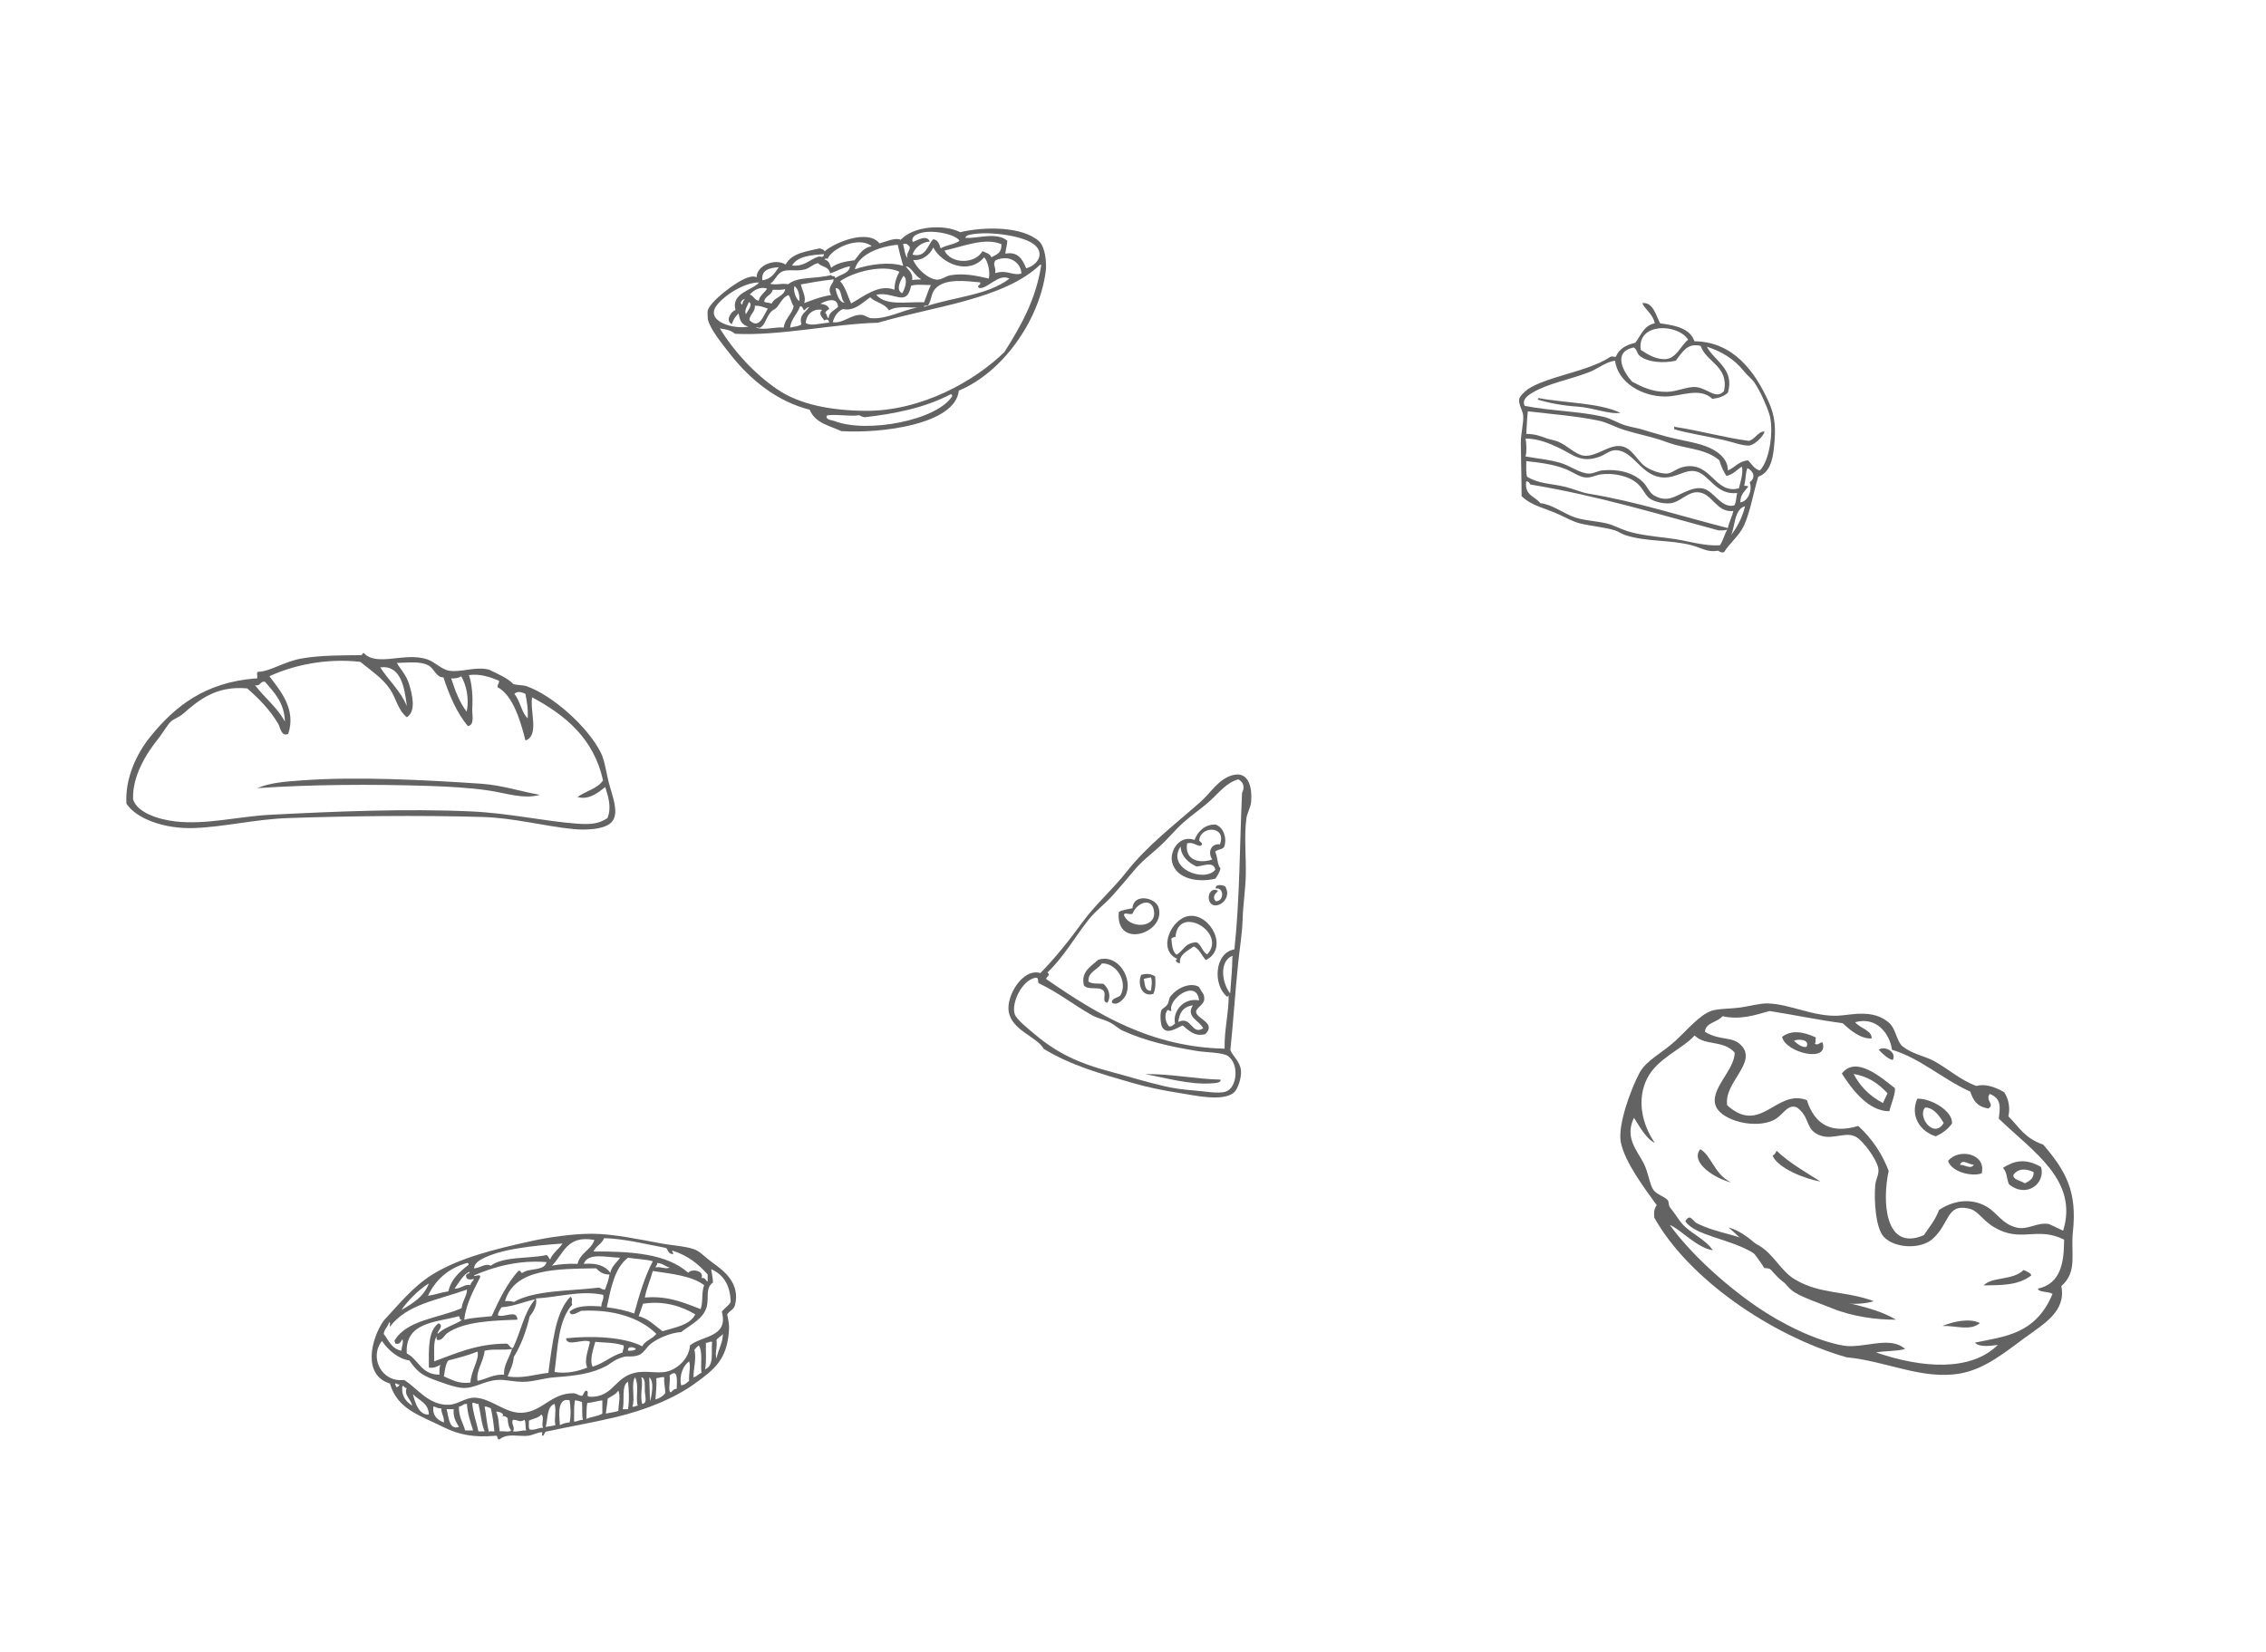 <svg width="628" height="458" viewBox="0 0 628 458" fill="none" xmlns="http://www.w3.org/2000/svg">
<path fill-rule="evenodd" clip-rule="evenodd" d="M340.982 291.1C341.689 292.815 343.649 294.215 343.921 296.705C344.138 298.692 343.048 301.951 341.963 302.865C338.889 305.453 331.057 303.647 327.209 303.042C322.025 302.23 317.814 301.34 313.819 300.184C304.839 297.585 296.767 295.315 289.261 290.745C287.382 287.337 280.4 285.696 279.546 280.359C278.853 276.028 283.467 268.266 288.333 269.737C292.485 265.497 296.331 260.665 300.113 255.479C303.656 250.621 308.37 246.571 312.233 241.646C317.858 234.477 325.437 228.68 332.71 222.274C335.672 219.665 337.713 215.888 341.673 214.858C345.989 213.736 347.074 218.161 346.745 222.25C346.625 223.735 345.627 225.431 345.443 226.771C344.749 231.828 345.373 237.275 345.262 242.528C345.176 246.602 344.505 250.736 344.375 254.944C344.252 258.936 343.552 263.005 343.147 266.933C342.301 275.15 341.793 283.356 340.982 291.1ZM340.116 276.318C336.066 273.104 336.543 264.088 342.101 263.167C343.615 249.231 343.543 234.273 344.221 219.799C344.982 218.264 344.711 216.842 343.175 216.032C339.884 216.96 337.801 219.757 335.399 221.946C333.014 224.117 330.271 225.932 327.912 228.046C325.628 230.094 323.589 232.633 321.298 234.708C318.81 236.958 316.411 238.746 314.392 241.181C312.452 243.521 310.418 245.897 308.357 248.218C306.291 250.545 303.678 252.445 301.741 254.88C297.862 259.758 294.846 265.241 290.302 269.563C291.28 270.525 289.983 270.554 289.936 271.388C304.192 281.24 318.999 290.246 339.392 290.693C339.249 285.516 340.646 280.233 340.495 275.737C340.501 276.016 340.307 276.165 340.116 276.318ZM281.187 281.006C281.644 282.601 284.86 285.063 286.625 286.572C292.977 292.003 299.308 294.81 307.105 296.887C312.498 298.324 316.875 299.724 322.528 301.057C324.984 301.635 327.636 302.032 330.806 302.269C333.662 302.485 337.595 303.252 339.653 302.613C342.913 301.6 343.471 294.9 340.326 292.739C338.815 291.701 334.328 291.758 331.756 291.338C324.002 290.068 317.514 288.556 311.274 285.762C310.013 285.198 309.091 284.209 307.791 283.518C306.043 282.587 304.146 282.281 302.579 281.394C297.312 278.413 293.6 275.311 287.929 272.569C287.376 272.075 288.131 270.831 286.856 271.054C283.226 271.8 280.301 277.91 281.187 281.006ZM340.924 275.395C341.178 271.598 341.491 269.092 341.545 265.283C341.794 265.215 341.669 264.936 341.255 265.095C337.982 266.721 338.567 272.301 340.924 275.395Z" fill="#636363"/>
<path fill-rule="evenodd" clip-rule="evenodd" d="M339.245 234.815C338.403 235.682 337.611 235.301 336.759 236.098C337.584 237.852 337.246 239.479 338.247 240.766C337.975 241.827 337.436 242.716 336.833 243.565C332.145 244.705 325.917 243.747 324.823 238.913C324.127 235.832 326.91 231.319 331.058 232.835C331.802 230.771 333.779 228.408 336.926 228.579C339.131 229.347 340.14 232.457 339.245 234.815ZM332.358 233.053C332.355 233.159 333.875 233.918 332.66 234.485C331.365 234.364 330.652 233.351 329.001 233.775C328.272 238.009 331.786 239.622 335.965 238.264C334.572 236.185 335.721 233.724 338.085 234.066C340.087 228.714 332.446 228.915 332.358 233.053ZM336.809 241.075C336.322 238.575 333.256 240.124 331.611 240.197C329.566 239.261 327.334 237.522 327.184 234.664C323.168 240.742 333.847 244.785 336.809 241.075Z" fill="#636363"/>
<path fill-rule="evenodd" clip-rule="evenodd" d="M310.056 252.82C310.925 252.213 312.545 252.09 313.84 251.756C314.174 247.542 320.141 248.762 321.043 251.456C323.416 258.537 309.08 263.44 310.056 252.82ZM319.857 252.957C319.546 248.434 315.03 250.148 313.903 253.24C313.024 253.775 311.451 252.617 311.506 253.755C313.163 257.462 320.152 257.253 319.857 252.957Z" fill="#636363"/>
<path fill-rule="evenodd" clip-rule="evenodd" d="M337.564 246.936C337.06 247.642 336.12 248.066 336.579 249.393C336.666 249.577 336.869 249.579 336.92 249.818C339.407 249.884 339.192 245.792 336.933 246.323C336.733 244.882 339.107 245.337 339.57 245.756C341.982 249.879 335.471 253.3 334.989 248.986C334.857 247.807 335.808 245.949 337.564 246.936Z" fill="#636363"/>
<path fill-rule="evenodd" clip-rule="evenodd" d="M334.154 266.14C333.064 264.862 332.354 263.003 330.849 262.361C328.996 263.621 326.667 264.786 327.051 266.92C326.438 267.267 325.253 266.06 326.319 265.829C320.554 263.332 324.659 254.495 329.565 253.908C335.523 253.195 340.638 263.04 334.154 266.14ZM325.778 259.71C325.206 259.754 324.866 259.946 324.63 260.207C324.806 261.543 324.806 263.719 326.067 264.637C328.018 263.559 328.242 261.367 331.607 261.201C332.938 261.793 333.241 263.959 334.57 264.554C340.188 258.543 326.525 250.549 325.778 259.71Z" fill="#636363"/>
<path fill-rule="evenodd" clip-rule="evenodd" d="M308.167 277.943C308.018 276.68 309.748 276.627 310.502 275.945C312.689 272.147 309.376 266.86 305.368 267.07C304.229 268.809 301.391 269.454 301.669 272.106C302.698 272.846 304.391 272.567 305.808 272.713C307.333 274.06 308.002 276.202 306.917 277.963C305.107 277.703 306.868 275.556 305.682 274.486C304.329 273.4 301.505 274.569 300.381 273.132C299.514 269.343 302.307 267.913 304.397 266.031C309.945 264.331 314.09 271.367 311.991 275.874C311.509 276.907 309.627 278.98 308.167 277.943Z" fill="#636363"/>
<path fill-rule="evenodd" clip-rule="evenodd" d="M316.284 270.235C317.995 269.721 319.157 270.047 320.134 270.655C320.31 272.487 320.258 274.172 319.653 275.5C316.322 276.541 315.178 272.544 316.284 270.235ZM318.972 274.649C319.147 273.604 319.398 271.702 318.935 270.913C318.295 271.05 317.655 271.188 317.016 271.325C317.3 272.915 317.238 274.67 318.972 274.649Z" fill="#636363"/>
<path fill-rule="evenodd" clip-rule="evenodd" d="M332.277 273.57C333.225 275.355 333.793 275.43 333.752 276.994C333.714 278.47 331.44 279.4 331.48 280.477C331.552 282.422 337.23 283.541 334.04 286.663C330.916 287.448 329.51 285.601 327.768 284.268C325.962 285.009 323.415 286.943 322.102 284.739C321.65 283.98 321.406 281.21 321.863 280.05C322.054 279.567 322.972 279.263 323.53 278.444C323.974 277.793 323.965 276.74 324.326 276.277C326.508 273.472 330.165 272.323 332.277 273.57ZM324.653 280.199C323.925 280.478 323.845 279.513 323.403 280.218C322.7 281.375 322.87 283.387 324.071 284.565C324.961 284.52 325.172 284.038 325.649 283.727C324.918 280.582 327.818 276.455 332.314 277.303C331.633 271.171 323.555 276.96 324.653 280.199ZM326.557 283.282C330.275 281.504 330.224 287.108 333.447 285.043C332.396 282.84 328.536 281.93 330.597 278.672C327.59 279.138 326.842 281.061 326.557 283.282Z" fill="#636363"/>
<path fill-rule="evenodd" clip-rule="evenodd" d="M317.404 297.769C323.967 297.569 331.815 299.177 338.238 299.266C338.521 300.274 336.36 300.258 335.706 300.308C329.774 300.761 322.709 298.685 317.404 297.769Z" fill="#636363"/>
<path fill-rule="evenodd" clip-rule="evenodd" d="M265.731 108.278C264.756 117.672 244.179 120.2 233.152 119.509C229.897 117.967 225.94 117.339 224.388 113.573C215.466 111.302 208.126 105.492 202.414 98.234C200.06 95.244 196.754 91.184 196.158 88.447C196.118 88.262 196.062 86.51 196.119 86.183C196.532 83.783 203.932 78.008 207.192 76.948C208.215 76.616 208.981 76.498 209.684 76.882C209.652 73.63 214.723 71.468 217.734 73.329C219.471 70.1 223.541 69.712 227.164 68.845C227.652 69.077 228.327 69.063 228.521 69.678C231.434 67.151 240.566 63.42 243.747 67.477C245.517 66.992 248.062 65.76 249.621 66.472C253.126 62.666 261.532 62.05 266.109 64.361C272.726 62.81 283.198 62.653 287.94 66.859C289.679 68.402 290.148 72.892 289.79 75.447C287.869 89.134 277.755 103.283 265.731 108.278ZM252.9 70.59C256.648 71.5 257.072 67.888 258.607 66.329C259.856 66.437 260.328 67.56 260.679 68.838C262.236 67.907 265.229 67.621 265.902 66.656C264.467 64.966 259.999 64.04 256.845 64.286C255.427 64.398 252.224 65.109 252.947 67.054C253.861 66.932 256.737 64.751 257.686 66.952C255.612 67.046 253.462 68.615 252.9 70.59ZM229.3 71.847C229.254 71.523 228.576 71.62 228.561 71.942C229.81 72.227 230.003 73.445 230.355 74.234C231.816 72.99 234.169 72.442 236.841 72.144C238.136 70.621 238.961 68.733 241.596 68.256C238.111 65.39 230.538 68.745 229.3 71.847ZM219.52 73.605C222.92 73.947 224.338 71.968 226.712 71.171C227.455 70.921 228.186 71.713 228.371 70.454C225.168 70.666 220.969 70.945 219.52 73.605ZM287.114 68.225C284.308 65.262 274.067 64.101 269.435 64.942C268.74 65.069 267.678 65.17 267.562 65.94C271.038 66.161 276.081 64.218 279.168 66.723C279.127 68.03 278.712 69.046 278.628 70.321C282.1 69.653 283.375 71.849 284.399 74.372C287.463 73.528 289.373 70.611 287.114 68.225ZM236.913 74.655C240.771 73.292 246.367 72.469 250.297 73.697C249.72 71.751 249.11 69.288 248.796 67.838C242.862 68.426 237.85 70.918 236.913 74.655ZM251.519 71.523C251.074 69.986 252.247 69.71 252.122 68.421C251.692 67.921 251.321 67.342 250.272 67.649C250.672 68.963 250.72 70.733 251.519 71.523ZM211.288 77.684C213.905 77.342 214.715 75.592 215.828 74.078C212.965 74.229 210.921 75.017 211.288 77.684ZM253.09 72.079C254.034 74.435 257.318 77.488 259.79 77.524C260.934 77.54 262.192 76.515 263.386 76.306C267.188 75.645 270.8 76.479 274.008 77.215C274.474 75.664 273.877 72.488 272.753 71.325C268.425 76.424 260.922 73.017 258.647 68.594C257.823 70.459 255.671 72.307 253.09 72.079ZM261.759 69.456C263.513 73.196 270.178 73.311 272.285 69.621C273.194 70.076 274.329 70.235 274.754 71.321C276.385 70.455 277.59 70.135 277.54 67.686C272.859 65.754 267.081 68.295 261.759 69.456ZM226.688 72.939C225.212 73.274 224.615 74.202 223.155 74.651C221.076 75.293 218.611 74.58 216.971 75.192C215.241 75.837 214.813 77.891 213.415 78.672C215.648 79.096 216.056 78.443 218.432 78.787C221.272 76.55 225.506 77.448 230.364 76.249C230.515 76.823 231.548 76.248 231.475 77.117C232.879 76.051 235.356 75.823 235.555 73.82C233.36 74.194 231.974 75.198 230.054 75.785C229.729 73.796 227.686 74.05 226.688 72.939ZM198.666 84.596C195.226 89.072 203.345 91.385 207.431 90.533C205.558 90.123 204.97 88.757 204.708 86.848C203.845 87.665 203.162 88.62 202.843 89.859C200.963 89.025 202.484 86.349 203.843 85.95C202.52 81.214 208.469 80.513 210.367 78.306C206.5 78.21 200.857 81.746 198.666 84.596ZM232.832 77.95C234.267 79.457 234.918 81.986 235.873 84.116C239.205 82.306 243.535 78.621 247.891 80.308C247.907 78.311 248.485 76.751 249.256 75.343C244.881 73.175 236.617 75.298 232.832 77.95ZM255.266 77.347C253.613 76.674 252.51 73.844 251.066 73.851C251.261 74.472 253.113 75.421 252.805 77.662C253.635 77.371 255.174 77.633 255.266 77.347ZM207.795 81.662C208.839 81.94 209.117 83.218 210.264 83.362C210.568 81.887 211.861 81.183 212.59 80.039C210.766 79.299 208.779 80.471 207.795 81.662ZM221.941 78.841C222.358 80.613 223.533 82.475 222.854 84.019C225.207 83.173 227.403 82.206 230.324 81.802C229.096 79.468 231.059 78.785 231.014 77.427C227.115 77.882 224.081 78.457 221.941 78.841ZM275.866 72.186C275.011 73.523 276.069 73.805 275.818 75.723C279.109 74.631 280.701 76.583 283.082 75.801C282.927 72.79 279.737 70.402 275.866 72.186ZM221.528 83.432C221.63 81.664 221.273 80.274 220.25 79.309C219.694 80.096 220.475 82.947 221.528 83.432ZM211.804 83.67C212.418 83.93 213.254 83.9 213.868 84.16C214.567 82.399 217.277 82.202 217.607 80.152C215.968 80.5 215.6 80.266 214.13 80.345C213.889 81.87 211.89 82.025 211.804 83.67ZM250.019 81.296C250.658 80.341 251.775 77.507 250.4 76.458C249.72 77.496 248.067 80.311 250.019 81.296ZM205.652 84.458C205.833 83.854 206.014 83.25 206.446 82.843C205.792 82.944 204.793 83.917 205.652 84.458ZM234.087 83.841C232.841 83.053 233.468 79.822 231.578 79.876C231.809 81.799 232.899 84.131 234.087 83.841ZM217.218 90.791C217.492 88.325 219.46 87.178 219.965 84.894C219.344 84.062 219.13 82.701 218.567 81.794C216.985 82.293 216.391 83.903 215.257 85.245C214.856 85.719 214.105 85.932 213.661 86.456C212.075 88.34 212.048 90.324 210.478 90.898C210.638 90.841 208.564 90.606 209.986 90.961C211.924 91.523 215.015 90.577 217.218 90.791ZM206.74 87.091C207.133 86.221 208.794 84.417 207.557 83.709C207.219 84.642 206.131 86.163 206.74 87.091ZM215.41 107.916C221.639 112.176 230.362 113.781 239.685 113.883C255.397 114.054 270.252 105.516 278.368 97.583C282.875 90.452 287.079 83.085 288.551 73.588C288.517 73.438 288.476 73.298 288.273 73.371C278.224 82.992 258.702 84.927 243.311 89.466C231.149 89.738 216.155 93.174 203.683 92.524C202.647 91.559 201.105 91.255 199.491 91.044C203.505 97.532 209.045 103.562 215.41 107.916ZM252.503 79.213C251.258 85.421 247.661 80.625 242.819 81.715C245.683 84.877 250.797 83.594 256.092 83.796C256.762 82.235 257.205 80.496 257.981 79.016C256.304 79.031 253.81 78.736 252.503 79.213ZM207.7 88.733C210.379 91.446 211.545 87.603 212.797 85.56C211.685 85.175 210.666 84.671 209.192 84.76C209.34 86.587 207.74 87.053 207.7 88.733ZM259.124 80.13C258.033 81.406 258.178 83.219 257.203 84.662C256.876 84.67 255.418 84.853 256.251 85.036C264.763 82.178 273.523 81.954 279.764 77.236C276.689 75.649 273.65 80.265 271.342 79.826C270.424 79.115 271.926 79.148 271.643 78.275C267.823 77.95 261.8 77.002 259.124 80.13ZM227.379 84.196C228.424 84.377 229.46 84.569 229.816 85.649C229.358 85.962 228.82 86.212 228.713 86.798C229.271 86.94 229.085 88.051 229.642 88.192C229.707 86.531 231.255 86.025 232.245 85.086C232.119 82.056 228.714 83.414 227.379 84.196ZM218.973 90.819C220.5 90.396 221.087 90.6 222.108 89.913C221.336 87.153 223.379 86.586 224.243 85.101C223.492 85.187 223.353 85.748 222.862 86.035C222.432 85.729 222.503 84.767 221.719 84.92C221.021 87.057 219.232 88.341 218.973 90.819ZM241.16 82.431C238.968 83.879 236.839 86.37 233.571 85.672C232.042 86.415 231.249 87.733 230.785 89.307C233.639 89.765 235.723 87.166 238.779 87.273C239.662 87.306 240.514 88.13 241.399 88.2C245.949 88.557 250.23 85.846 254.282 85.288C251.905 85.276 248.381 84.743 246.376 86.049C245.212 84.092 242.691 83.908 241.16 82.431ZM223.307 89.507C224.675 90.496 227.105 89.642 229.801 89.433C229.634 88.506 229.201 88.377 228.475 88.845C227.831 87.888 226.675 86.928 227.848 85.901C225.437 85.475 223.496 87.008 223.307 89.507ZM239.661 115.651C239.031 115.605 238.59 115.311 238.089 115.095C235.901 115.555 230.656 114.634 229.104 115.239C228.799 116.454 230.566 116.44 231.295 116.723C240.321 120.216 259.817 116.494 263.921 109.77C263.854 109.471 263.772 109.192 263.365 109.337C256.316 113.061 247.706 114.753 239.661 115.651Z" fill="#636363"/>
<path fill-rule="evenodd" clip-rule="evenodd" d="M449.098 114.445C445.725 114.897 441.59 113.011 437.23 112.719C433.069 112.441 429.17 111.694 426.226 110.777C426.191 110.527 426.274 110.394 426.442 110.346C433.089 111.674 443.122 111.594 449.098 114.445Z" fill="#636363"/>
<path fill-rule="evenodd" clip-rule="evenodd" d="M489.015 119.623C488.974 120.608 486.299 123.448 484.699 123.507C482.864 123.578 480.412 122.603 477.795 121.997C472.889 120.863 467.138 119.987 463.985 118.977C463.985 118.833 463.985 118.689 463.985 118.545C463.925 118.16 464.19 118.103 464.201 118.329C471.601 119.469 477.747 121.3 484.699 122.213C486.399 121.753 487.408 119.458 489.015 119.623Z" fill="#636363"/>
<path fill-rule="evenodd" clip-rule="evenodd" d="M460.102 89.632C464.35 90.202 468.365 91.006 469.595 94.594C480.357 94.739 486.296 102.921 490.093 111.209C492.044 115.467 492.209 118.816 491.604 124.372C491.22 127.89 490.293 131.09 487.289 132.139C485.875 136.706 485.194 141.434 483.405 145.517C482.093 148.508 479.389 150.475 477.795 153.069C476.86 153.283 476.597 152.827 476.068 152.637C473.413 153.241 471.392 151.824 468.732 151.127C462.825 149.577 456.42 150.274 450.392 148.321C449.391 147.997 448.497 147.306 447.587 147.026C444.581 146.103 441.134 145.876 437.877 145.085C435.995 144.628 434.129 143.578 432.268 142.711C428.044 140.744 424.582 140.315 421.694 137.533C421.687 132.821 421.533 127.72 421.479 122.861C421.448 120.11 422.328 117.265 422.126 115.094C421.999 113.726 420.743 112.039 421.047 110.562C421.218 109.735 422.803 108.293 423.636 107.757C427.538 105.248 434.887 103.697 439.819 101.931C442.295 101.044 444.131 100.323 446.292 98.911C446.962 98.627 446.907 98.969 447.802 98.911C448.686 96.702 450.666 95.589 453.196 95.027C454.776 93.011 455.552 90.191 458.59 89.633C458.201 87.145 455.721 85.599 455.138 84.023C458.162 83.674 458.908 87.435 460.102 89.632ZM454.708 96.968C456.785 98.382 458.98 99.605 461.396 99.557C464.611 99.494 465.808 95.683 467.869 94.163C464.86 89.584 453.659 89.414 454.708 96.968ZM464.417 99.989C461.079 100.747 456.727 100.469 454.492 98.694C453.523 97.925 453.791 96.879 452.766 96.32C446.783 97.555 449.901 103.144 452.334 105.815C455.045 107.209 457.894 108.713 462.044 108.62C464.969 108.554 467.753 106.998 470.243 107.325C473.282 107.724 475.63 110.842 477.795 108.404C479.205 101.503 472.923 100.492 471.321 95.889C467.522 94.914 466.173 97.809 464.417 99.989ZM478.874 108.835C477.852 109.827 476.368 110.357 474.558 110.562C471.087 107.225 465.848 109.887 461.612 109.915C454.957 109.958 448.391 105.981 447.587 99.988C445 100.318 442.926 102.209 440.251 103.225C434.596 105.37 429.113 106.261 424.715 108.835C423.558 109.513 421.676 110.748 422.558 112.503C429.431 113.882 437.803 114.007 444.35 115.525C446.523 116.028 448.196 117.197 450.392 117.897C452.021 118.418 453.829 118.615 455.57 119.192C457.289 119.764 459.033 120.19 460.749 120.703C464.38 121.789 468.069 122.255 471.537 123.291C475.093 124.355 478.902 126.659 478.873 130.412C480.851 129.585 481.879 127.808 484.483 127.607C485.475 128.629 486.124 129.994 487.72 130.412C490.54 127.606 491.683 118.808 490.309 114.661C489.549 112.366 487.987 108.693 486.21 106.031C485.542 105.032 484.245 104.067 483.404 103.01C480.63 99.52 477.225 97.471 473.047 96.105C475.116 100.131 480.784 102.188 478.874 108.835ZM476.501 127.607C473.14 124.729 468.902 124.55 464.201 123.291C462.677 122.884 461.223 122.26 459.67 121.781C456.574 120.825 453.333 120.173 450.177 119.192C447.609 118.395 445.575 117.147 443.057 116.603C437.155 115.33 429.458 114.741 423.422 114.014C423.198 116.02 423.141 118.192 422.99 120.271C425.599 120.337 426.71 120.833 428.816 121.566C429.777 121.9 430.958 122.063 431.836 122.43C434.367 123.485 436.698 126.069 438.956 126.314C442.575 126.703 446.013 122.993 449.53 123.724C452.425 124.326 453.807 127.832 456.002 129.334C457.739 130.522 460.205 131.292 461.828 131.276C463.493 131.258 464.522 129.757 467.006 129.334C474.312 128.09 475.283 137.072 481.895 135.375C482.348 133.669 483.174 131.19 482.758 129.334C481.327 130.205 480.372 131.551 478.442 131.923C477.623 130.656 476.969 129.223 476.501 127.607ZM422.774 126.528C426.165 127.123 429.022 127.357 432.268 128.254C435.272 129.085 437.803 131.284 440.467 131.276C441.695 131.271 442.886 130.528 443.919 130.412C448.183 129.939 452.48 130.851 455.355 133.649C456.369 134.637 457.171 136.621 458.376 137.317C461.999 139.412 464.191 137.578 466.79 136.454C468.3 135.802 469.949 135.09 471.753 135.375C475.019 135.892 476.819 140.953 480.6 140.122C481.236 139.32 481.096 137.741 481.463 136.67C475.384 137.325 473.734 131.343 469.811 130.628C466.915 130.102 464.652 132.495 460.965 132.354C454.97 132.128 452.86 125.094 448.018 124.803C446.174 124.692 445.093 125.919 443.487 126.529C438.194 128.541 436.041 126.049 432.052 124.156C429.36 122.878 426.178 121.548 422.773 121.566C423.083 122.806 423.157 125.3 422.774 126.528ZM470.459 136.454C467.661 136.368 465.8 139.069 463.122 139.474C461.394 139.737 458.926 139.212 457.513 138.396C455.967 137.502 455.509 135.576 453.845 134.08C451.403 131.886 447.17 131.045 443.703 131.492C442.274 131.675 441.043 132.496 439.388 132.353C437.637 132.204 435.89 130.822 433.778 129.98C430.645 128.731 426.627 128.208 422.99 127.823C423.014 129.309 422.874 130.959 423.206 132.139C426.465 134.147 429.862 134.011 433.778 134.944C435.995 135.471 438.162 136.51 440.467 136.886C453.467 139.003 466.575 143.281 478.874 146.379C479.203 144.622 480.014 143.348 480.384 141.632C475.641 142.241 474.596 136.58 470.459 136.454ZM483.405 134.512C483.536 134.884 484.429 134.496 484.484 134.944C483.545 136.163 482.291 137.066 482.326 139.259C484.629 138.928 485.677 135.681 484.915 133.649C486.724 132.416 485.897 130.499 484.268 129.766C483.722 131.09 483.833 133.07 483.405 134.512ZM426.874 139.474C430.064 139.845 432.696 141.888 435.72 143.142C438.458 144.278 441.988 144.347 445.214 145.084C447.249 145.55 448.958 146.584 451.04 147.242C454.299 148.273 458.576 148.71 462.476 149.184C467.614 149.808 472.41 151.524 476.716 151.126C477.498 149.822 477.957 148.196 478.658 146.81C478.053 147.068 477.169 147.047 476.285 147.026C459.521 142.52 442.804 137.392 424.069 134.296C423.897 133.821 423.635 133.434 422.99 133.434C422.381 137.351 425.467 137.573 426.874 139.474ZM479.737 148.321C481.492 146.121 482.832 143.504 483.621 140.338C480.567 141.097 480.827 146.318 479.737 148.321Z" fill="#636363"/>
<path fill-rule="evenodd" clip-rule="evenodd" d="M555.458 302.774C556.666 304.706 557.127 306.91 556.618 309.459C559.457 312.209 560.922 315.449 566.27 317.299C572.563 324.641 575.698 330.323 574.484 341.471C573.838 347.392 575.858 352.55 571.278 356.501C572.676 363.493 566.418 366.99 561.322 370.72C555.672 374.86 550.145 379.473 543.36 380.71C532.853 382.624 522.767 377.28 511.706 376.237C490.478 370.089 467.841 354.275 458.47 337.533C458.421 336.475 458.202 335.477 459.136 334.067C455.924 329.597 450.329 322.279 449.2 316.645C448.244 311.869 452.104 301.608 454.393 297.353C456.207 293.981 460.724 291.795 464.13 288.699C467.668 285.48 470.896 281.438 474.257 280.228C476.106 279.56 479.271 279.688 482.301 279.281C484.803 278.945 487.79 278.084 489.955 278.151C496.153 278.348 502.508 281.817 509.277 281.557C512.848 281.42 519.062 279.551 523.558 283.542C525.424 285.196 525.649 288.687 527.21 289.98C529.843 292.165 533.546 292.8 535.785 294.007C540.069 296.317 543.038 299.269 547.719 301.029C549.874 300.451 552.444 301.002 555.458 302.774ZM514.136 283.366C515.394 284.959 518.947 285.729 518.689 287.866C515.635 288 512.76 285.567 510.686 283.634C504.021 282.772 497.136 281.303 490.403 280.251C486.313 281.418 482.293 282.778 477.376 281.691C475.907 283.485 472.68 283.415 472.507 286.017C476.892 288.677 480.067 287.084 482.615 289.818C487.084 294.616 477.626 300.163 478.686 306.4C488.031 314.791 492.24 301.753 500.747 304.951C502.98 311.925 507.728 314.32 514.991 312.112C519.045 315.825 521.688 320.042 523.433 324.579C521.584 332.922 522.329 347.066 533.187 342.389C534.629 340.159 536.256 338.433 537.401 335.391C541.148 332.891 546.133 331.88 550.636 334.521C553.487 336.195 554.925 339.337 558.88 340.283C562.065 341.046 564.553 338.698 567.885 339.317C569.184 339.927 570.483 340.537 571.782 341.147C576.107 327.116 563.351 319.205 553.945 310.095C554.219 307.413 554.944 304.572 551.436 303.245C550.08 304.977 553.03 306.312 550.981 307.283C547.834 306.7 546.898 305.079 546.035 302.6C538.244 299.064 532.348 293.419 524.357 291.001C523.627 286.208 519.856 281.736 514.136 283.366ZM486.88 362.214C493.397 366.707 503.048 371.642 510.841 372.995C516.335 373.951 523.821 370.116 527.977 373.955C525.419 374.611 522.555 374.429 519.931 374.901C532.85 379.329 546.184 380.196 553.696 372.809C551.937 373.019 548.618 373.599 547.335 372.182C555.52 370.448 564.153 369.931 568.845 358.663C567.578 357.901 565.086 358.32 564.765 357.22C571.22 355.819 572.025 349.831 572.049 343.632C564.579 339.847 560.084 344.603 552.728 340.229C549.147 338.1 548.355 335.63 545.654 335.015C539.316 333.579 540.434 339.224 535.526 343.488C532.222 346.357 525.073 346.077 522.053 342.828C519.831 340.439 519.324 332.775 519.703 328.498C519.86 326.749 520.914 325.442 520.522 323.685C519.985 321.289 516.341 316.058 514.112 315.007C510.973 313.525 507.06 316.646 503.132 314.1C500.463 312.371 501.369 309.337 497.92 306.929C495.235 305.965 494.152 309.268 491.494 310.524C486.265 312.997 477.413 310.635 475.625 306.85C473.43 302.205 480.79 296.716 480.75 291.778C477.549 288.186 472.567 289.996 469.653 287.039C466.246 290.797 459.384 293.334 456.55 298.837C453.458 304.843 455.146 311.822 458.622 316.817C456.214 315.681 454.402 312.288 452.842 309.852C450.179 315.306 453.659 318.841 455.522 322.448C456.889 325.093 457.161 328.396 458.242 329.866C459.213 331.187 461.063 331.525 462.168 332.655C462.608 333.104 462.222 333.993 463.005 334.939C463.984 336.119 464.681 337.28 465.609 338.523C468.098 341.853 472.369 343.159 474.69 346.568C470.186 345.887 465.77 340.754 462.758 339.545C468.157 347.008 477.266 355.584 486.88 362.214Z" fill="#636363"/>
<path fill-rule="evenodd" clip-rule="evenodd" d="M524.595 293.783C523.549 293.843 521.601 291.997 520.672 290.998C522.288 289.753 525.694 291.61 524.595 293.783Z" fill="#636363"/>
<path fill-rule="evenodd" clip-rule="evenodd" d="M503.297 287.611C502.923 288.284 503.393 288.653 502.965 289.344C503.91 289.869 504.315 288.922 505.065 288.913C507.139 294.747 494.907 291.903 493.881 287.437C496.304 285.54 499.527 285.832 503.297 287.611ZM497.178 288.513C497.96 289.241 499.515 290.543 500.684 290.16C501.681 287.956 498.046 287.987 497.178 288.513Z" fill="#636363"/>
<path fill-rule="evenodd" clip-rule="evenodd" d="M525.174 301.664C525.257 303.571 524.087 305.927 523.633 308.025C517.752 308.124 513.032 301.645 510.45 297.585C514.355 292.521 521.314 298.634 525.174 301.664ZM513.721 297.703C515.332 300.783 517.723 303.583 521.837 305.765C522.259 304.861 522.68 303.958 523.101 303.054C520.466 300.26 517.782 298.417 513.721 297.703Z" fill="#636363"/>
<path fill-rule="evenodd" clip-rule="evenodd" d="M540.986 311.442C539.687 313.183 538.14 314.246 536.479 314.992C532.073 313.607 529.306 309.289 531.363 304.557C535.266 304.444 541.259 308.026 540.986 311.442ZM533.55 307.003C531.23 309.407 535.904 315.868 538.675 311.3C537.75 309.722 536.005 306.988 533.55 307.003Z" fill="#636363"/>
<path fill-rule="evenodd" clip-rule="evenodd" d="M565.668 323.501C566.941 328.064 561.636 332.254 556.776 328.3C556.102 326.821 556.312 325.023 555.102 323.734C557.981 321.904 561.147 320.85 565.668 323.501ZM558.04 325.587C557.577 326.939 560.003 327.252 561.188 328.012C562.377 327.413 563.721 326.71 563.594 324.889C561.277 323.85 559.362 323.91 558.04 325.587Z" fill="#636363"/>
<path fill-rule="evenodd" clip-rule="evenodd" d="M549.211 325.246C546.796 326.21 540.955 325.066 539.887 321.813C542.821 318.175 550.537 319.747 549.211 325.246ZM543.185 322.889C544.448 322.813 546.286 324.306 547.025 322.804C545.814 323.021 543.794 321.035 543.185 322.889Z" fill="#636363"/>
<path fill-rule="evenodd" clip-rule="evenodd" d="M492.362 318.989C496.247 322.595 499.835 324.543 504.513 327.522C500.407 326.869 492.718 323.864 491.253 320.355C491.715 320.151 492.077 319.677 492.362 318.989Z" fill="#636363"/>
<path fill-rule="evenodd" clip-rule="evenodd" d="M562.972 353.534C559.294 356.417 554.488 356.222 549.789 356.321C551.808 353.895 557.911 354.995 560.813 352.047C561.799 352.449 562.72 352.87 562.972 353.534Z" fill="#636363"/>
<path fill-rule="evenodd" clip-rule="evenodd" d="M479.75 327.759C475.347 326.754 468.255 322.207 471.216 318.562C474.298 320.286 475.092 325.533 479.75 327.759Z" fill="#636363"/>
<path fill-rule="evenodd" clip-rule="evenodd" d="M519.315 360.689C513.386 362.582 503.1 360.765 495.009 355.879C491.553 353.792 489.571 349.658 486.128 347.471C479.646 343.35 469.803 342.651 467.068 338.527C468.35 336.341 468.955 338.252 470.151 339.031C476.008 342.026 482.399 342.221 487.599 345.334C491.617 347.739 493.555 352.371 497.467 354.674C504.619 358.889 511.319 357.722 519.315 360.689Z" fill="#636363"/>
<path fill-rule="evenodd" clip-rule="evenodd" d="M548.707 366.758C546.008 369.077 541.843 367.393 538.357 367.563C541.269 366.328 545.872 365.3 548.707 366.758Z" fill="#636363"/>
<path fill-rule="evenodd" clip-rule="evenodd" d="M479.044 340.259C486.522 342.218 492.603 352.349 499.476 356.448C508.06 361.565 517.728 361.19 525.459 365.816C520.304 365.878 513.37 364.997 507.524 362.583C504.364 361.276 500.313 359.969 497.615 358.403C494.015 356.312 492.873 351.414 488.97 351.517C486.461 347.478 483.16 343.721 479.044 340.259Z" fill="#636363"/>
<path fill-rule="evenodd" clip-rule="evenodd" d="M100.775 181C104.591 185.016 112.223 180.549 118.593 182.843C120.567 183.554 122.43 185.589 124.43 185.915C127.801 186.465 131.576 184.694 135.488 185.609C137.881 186.798 140.466 187.798 142.247 189.601C143.151 189.941 144.991 189.887 145.933 190.216C152.895 192.642 162.84 201.283 166.516 208.648C167.688 210.998 167.957 214.266 168.973 217.863C169.853 220.98 171.384 224.945 169.895 227.385C168.117 230.298 161.255 230.045 159.144 229.843C150.81 229.048 142.603 226.724 133.645 226.465C115.767 225.947 95.959 226.215 79.887 226.771C70.739 227.088 62.159 229.238 53.775 229.537C45.631 229.827 37.818 227.002 35.037 222.778C34.616 215.762 37.832 208.892 41.795 204.039C48.583 195.727 56.778 189.227 70.671 188.066C72.026 188.498 70.676 186.227 71.592 186.222C74.889 186.138 78.688 183.401 83.574 182.536C88.795 181.611 94.793 181.669 100.162 181.614C100.495 181.539 100.369 181.004 100.775 181ZM108.148 191.137C106.056 187.982 102.708 185.804 99.854 183.458C90.258 182.39 81.192 184.435 74.664 187.451C77.507 191.271 82.193 196.501 79.885 203.426C77.933 204.32 77.668 201.591 77.121 200.661C74.794 196.704 71.596 193.516 68.519 190.83C59.841 190.019 55.004 194.132 50.702 197.896C49.62 198.843 48.028 199.336 47.323 200.046C46.21 201.167 45.173 203.134 43.944 204.654C40.533 208.871 36.648 215.113 36.879 221.549C37.985 225.291 43.941 227.158 48.552 227.693C57.173 228.693 66.076 226.307 74.971 225.851C92.928 224.929 112.477 224.107 130.573 224.928C140.985 225.402 150.807 227.629 159.756 228.308C164.145 228.64 166.049 228.26 168.357 226.771C169.565 223.768 168.543 220.793 167.744 218.17C165.903 219.611 163.237 221.853 160.064 220.936C162.296 219.277 165.562 218.651 167.128 216.328C164.538 204.685 156.721 198.268 147.469 193.289C146.809 197.204 149.557 203.89 145.625 205.268C144.159 199.406 142.058 192.736 137.946 190.524C137.723 189.583 138.476 189.618 138.254 188.68C135.86 187.679 132.937 186.68 129.958 187.144C130.864 189.629 131.073 193.44 130.881 196.36C130.768 198.064 131.673 200.974 129.652 201.275C126.6 197.569 124.556 192.854 122.894 187.759C120.786 187.809 120.37 185.228 118.593 184.379C116.205 183.239 113.139 183.699 109.992 183.764C110.751 185.217 112.621 187.094 113.37 189.601C114.231 192.487 115.429 197.121 112.756 198.817C110.296 196.891 109.817 193.653 108.148 191.137ZM105.383 184.994C107.731 188.686 111.005 191.453 112.756 195.746C112.13 190.451 111.032 184.273 105.383 184.994ZM125.044 188.066C126.15 191.465 127.377 194.743 129.345 197.281C130.08 193.614 129.241 189.863 127.808 187.451C127.167 187.936 126.192 188.089 125.044 188.066ZM73.435 188.986C71.957 188.739 72.325 190.335 70.67 189.909C73.299 193.424 76.823 196.044 78.965 200.046C78.789 194.692 75.982 191.97 73.435 188.986ZM142.554 192.366C144.164 194.237 144.468 197.415 146.24 199.123C146.411 196.496 146.003 194.446 145.625 192.366C144.738 191.846 143.31 191.471 142.554 192.366Z" fill="#636363"/>
<path fill-rule="evenodd" clip-rule="evenodd" d="M149.619 220.321C145.091 221.65 140.203 219.815 135.181 219.092C130.092 218.358 124.43 218.048 118.9 217.863C102.996 217.333 85.784 217.473 71.284 218.478C74.892 216.926 79.268 216.642 83.572 216.328C98.909 215.206 117.421 216.182 133.338 217.248C139.119 217.636 144.637 219.49 149.619 220.321Z" fill="#636363"/>
<path fill-rule="evenodd" clip-rule="evenodd" d="M201.522 364.35C201.808 365.793 202.17 366.879 202.013 369.017C201.427 376.942 197.957 379.565 192.936 383.262C186.915 387.697 178.805 390.881 170.614 392.84C164.17 394.382 157.223 395.561 151.726 396.77C150.867 396.729 150.954 397.635 150.5 397.998C149.834 398.174 150.675 396.839 150.009 397.015C148.82 397.129 147.622 397.839 146.33 397.998C144.009 398.284 140.54 397.183 138.48 398.98C137.543 399.182 138.191 397.797 137.253 397.998C131.587 398.492 127.369 397.853 122.781 395.542C116.437 392.348 110.128 390.714 108.062 383.508C100.387 381.209 102.822 371.098 106.345 366.07C110.339 361.803 114.425 356.643 119.837 353.299C127.265 348.708 136.88 346.302 147.555 343.965C151.782 343.041 158.535 341.974 164.235 342C169.912 342.028 177.298 343.576 183.369 344.703C186.648 345.311 190.985 345.48 193.181 346.667C194.339 347.293 196 348.974 197.596 350.105C200.502 352.168 205.177 355.678 203.728 361.649C203.372 363.123 202.44 363.107 201.522 364.35ZM167.425 343.229C166.802 344.815 165.156 345.378 164.482 346.914C175.109 346.848 184.883 347.57 190.729 352.808C191.815 351.534 195.267 352.307 194.408 354.281C195.509 354.079 195.504 354.985 196.125 355.264C196.125 354.609 196.125 353.953 196.125 353.3C193.563 350.38 190.519 347.942 186.313 346.668C186.079 347.125 187.048 347.488 186.313 347.65C185.024 347.412 185.164 346.388 184.596 345.93C179.041 344.927 173.094 343.338 167.425 343.229ZM152.953 350.843C155.093 350.447 157.409 350.23 160.067 350.352C160.756 347.277 163.79 346.548 164.727 343.72C156.978 342.266 156.157 347.747 152.953 350.843ZM133.329 349.124C132.406 349.638 131.451 350.49 131.366 351.58C133.041 351.571 134.37 350.069 136.027 350.843C139.629 348.18 146.944 348.937 151.48 347.895C151.969 348.143 152.041 348.808 152.462 349.124C153.23 347.274 154.862 346.288 155.896 344.703C147.866 345.303 138.592 346.19 133.329 349.124ZM161.783 350.352C165.366 350.04 167.782 350.895 169.143 352.808C169.523 350.897 170.944 350.028 171.841 348.633C168.268 348.601 162.945 347.06 161.783 350.352ZM174.048 348.633C170.329 351.457 169.324 357 168.162 362.385C170.948 362.707 173.474 363.289 175.766 364.105C177.168 358.96 178.668 353.913 180.917 349.615C178.877 349.037 176.272 349.026 174.048 348.633ZM131.367 353.544C131.541 354.132 133.1 352.828 133.084 354.035C131.644 357.023 129.168 361.079 128.668 365.825C131.367 365.16 133.276 365.21 136.273 364.842C138.338 360.279 140.503 355.815 143.632 352.316C144.559 351.96 144.103 352.992 144.858 352.808C146.672 351.431 150.848 352.419 151.481 349.86C144.002 349.234 137.052 351.059 131.367 353.544ZM129.895 350.597C129.867 350.298 129.821 350.016 129.404 350.106C124.251 351.577 120.751 354.705 118.611 359.194C120.623 358.916 122.239 358.242 124.253 357.965C125.074 354.448 127.448 352.486 129.895 350.597ZM181.653 351.334C183.156 350.983 184.583 351.992 185.577 351.334C184.285 351.072 183.65 350.153 182.143 350.106C182.181 350.717 181.758 350.866 181.653 351.334ZM165.218 351.58C154.235 351.765 142.643 351.603 139.952 360.667C140.9 360.619 141.759 360.659 142.405 360.913C148.114 357.607 158.097 357.887 165.463 356.983C166.589 356.756 166.648 357.597 167.671 357.474C168.156 356.16 168.683 354.886 168.897 353.3C167.073 353.325 166.124 352.474 165.218 351.58ZM197.597 355.509C195.42 357.017 196.505 359.739 195.88 362.14C194.973 365.624 191.57 367.063 188.766 369.263C186.063 369.389 182.46 370.867 180.426 372.455C179.092 373.499 178.44 375.125 176.992 375.649C175.251 376.277 174.001 375.816 172.822 376.14C170.649 376.736 169.683 377.594 168.161 378.596C163.933 380.804 159.841 381.331 153.688 381.789C151.083 381.983 148.306 382.851 145.838 383.016C142.757 383.223 140.21 382.313 137.743 382.525C133.937 382.853 131.509 384.937 128.177 384.735C125.862 384.596 121.708 382.978 119.837 382.28C116.453 381.017 115.189 379.62 113.459 377.122C110.416 376.7 107.559 374.269 105.855 371.719C102.268 376.247 105.737 383.298 111.987 382.524C115.554 384.651 118.777 389.675 124.497 389.402C126.949 389.285 129.161 387.319 131.611 387.437C136.391 387.667 140.045 391.947 144.857 391.612C150.443 391.222 152.803 386.079 159.085 386.209C159.935 386.34 160.391 386.865 161.292 386.945C161.834 386.588 161.777 385.63 162.518 385.472C163.476 385.92 162.135 387.152 163.5 387.191C170.512 387.362 170.226 380.872 177.482 380.315C180.316 380.098 183.02 380.821 185.331 380.069C188.284 379.108 191.015 376.252 191.219 372.947C194.487 370.211 201.982 370.783 200.049 363.614C200.75 362.597 201.904 362.033 202.502 360.913C202.382 356.203 200.469 353.287 197.105 351.825C197.257 353.066 197.559 354.156 197.597 355.509ZM125.97 357.229C127.751 357.25 128.946 355.797 130.385 356.246C130.48 355.44 131.102 355.163 131.367 354.527C130.436 354.714 129.092 354.95 129.159 353.544C129.508 352.736 130.091 353.31 130.14 352.562C128.579 352.992 127.138 355.594 125.97 357.229ZM178.709 359.684C185.386 359.062 190.331 361.467 194.163 362.877C194.924 360.968 194.315 358.447 195.144 356.246C191.692 353.644 186.163 353.122 180.917 352.316C180.245 354.837 179.212 356.995 178.709 359.684ZM111.252 363.123C114.429 361.31 117.517 359.408 118.856 355.755C115.869 357.595 112.876 360.737 111.252 363.123ZM108.063 367.789C107.929 367.432 108.35 366.52 107.818 366.561C107.525 367.824 106.511 368.364 106.346 369.754C107.723 371.568 108.56 373.924 111.252 374.42C111.256 373.433 111.959 371.865 111.498 371.228C111.05 371.845 110.902 372.76 109.535 372.455C109.545 372.117 109.419 371.916 109.289 371.719C112.646 365.827 121.521 365.464 127.932 362.631C128.09 360.74 129.557 358.859 129.404 357.474C121.256 360.413 112.766 361.494 108.063 367.789ZM148.537 359.93C148.96 361.704 147.81 363.697 146.82 364.842C145.816 369.075 144.406 372.904 142.404 376.14C142.211 378.321 141.352 379.835 140.688 381.544C144.924 382.219 148.142 380.968 151.971 380.56C152.57 376.084 153.061 372.16 153.934 368.28C154.694 364.905 156.102 361.387 158.103 359.44C158.929 360.063 158.175 360.807 158.594 361.65C154.696 365.986 154.591 373.485 153.688 380.316C157.027 380.882 160.281 380.1 162.764 379.087C161.771 377.196 163.1 374.029 163.5 371.965C161.875 370.883 157.032 373.533 156.877 370.982C163.8 370.217 172.927 370.549 177.973 373.193C178.827 371.592 180.843 371.154 181.897 369.754C177.349 365.226 169.867 362.866 161.047 363.369C160.315 363.656 158.183 365.214 157.858 363.614C159.724 361.813 163.433 361.928 166.689 362.14C166.602 360.825 167.418 360.415 167.18 358.948C161.084 357.571 154.559 359.637 148.537 359.93ZM120.328 377.368C126.446 375.143 132.126 372.479 140.442 372.455C141.192 372.687 141.211 373.65 142.16 373.684C144.3 369.277 145.262 363.692 148.292 360.175C145.114 360.842 142.532 362.104 138.971 362.385C138.623 363.103 138.051 363.594 137.989 364.596C139.552 365.413 143.348 362.824 143.386 365.824C136.727 366.065 128.694 366.269 124.007 369.509C123.055 370.167 122.736 371.521 121.309 371.474C120.681 371.298 121.166 369.642 120.818 370.736C120.06 372.351 120.406 375.072 120.328 377.368ZM178.218 361.404C177.832 362.572 177.434 363.729 176.992 364.842C179.837 365.596 181.523 367.511 183.615 369.018C187.093 367.915 191.151 367.394 192.691 364.351C188.929 362.066 183.852 360.476 178.218 361.404ZM121.309 369.754C123.092 367.936 126.023 367.269 128.178 365.824C127.21 366.137 127.541 365.152 127.196 364.842C120.723 366.63 112.258 366.423 112.724 375.157C116.025 376.846 116.754 381.109 121.8 381.051C121.775 380.044 121.752 379.038 122.045 378.35C121.13 378.743 120.417 379.34 118.856 379.087C118.804 374.04 118.6 368.841 121.555 366.807C123.25 367.549 120.996 369.119 121.309 369.754ZM198.578 371.474C198.846 373.846 198.038 374.998 198.578 376.631C198.952 374.302 200.498 371.842 200.295 369.754C199.911 370.517 198.942 370.691 198.578 371.474ZM164.236 378.841C167.39 377.906 169.405 375.829 172.577 374.912C172.523 374.121 173.011 373.872 172.822 372.947C169.794 372.042 167.68 372.237 164.973 371.965C164.445 373.896 163.32 376.992 164.236 378.841ZM195.634 372.21C195.543 374.656 195.862 377.513 195.39 379.579C198.015 378.489 197.023 375.058 197.352 371.965C196.501 371.767 196.409 372.33 195.634 372.21ZM192.445 374.175C193.074 376.61 192.174 379.185 192.2 381.789C193.162 381.605 193.533 380.831 194.408 380.56C194.056 377.919 194.867 374.958 193.672 372.947C193.203 373.297 192.795 373.705 192.445 374.175ZM174.048 374.42C174.986 374.459 175.835 374.408 176.256 373.929C175.71 373.413 173.892 372.993 174.048 374.42ZM134.31 374.42C134.043 377.428 131.885 379.85 132.347 382.771C134.889 382.287 136.565 380.936 139.706 381.051C139.478 378.567 141.221 376.275 141.914 373.929C139.59 374.366 136.882 373.828 134.31 374.42ZM124.253 377.122C123.414 378.165 123.316 379.95 123.026 381.544C125.184 382.412 126.964 383.658 130.385 383.262C130.469 380.116 132.91 376.836 132.348 374.666C129.84 375.676 127.041 376.394 124.253 377.122ZM188.766 384C189.836 383.924 190.346 383.289 190.974 382.771C190.84 380.483 191.512 378.921 190.974 377.368C189.315 378.543 188.174 381.366 188.766 384ZM185.577 381.297C185.85 382.865 185.083 385.506 185.823 385.964C186.431 385.673 186.637 384.977 187.54 384.981C187.627 382.657 187.944 379.167 185.577 381.297ZM175.275 389.894C176.025 390.071 176.169 389.642 176.747 389.648C176.078 387.37 177.206 384.22 176.011 381.789C174.789 383.512 176.092 387.765 175.275 389.894ZM177.973 389.157C179.47 388.989 178.792 387.218 178.709 385.719C178.632 384.31 179.021 381.921 177.728 381.789C178.331 383.737 177.28 386.698 177.973 389.157ZM180.181 388.42C180.475 387.178 181.485 383.04 179.936 381.789C180.048 384.686 180.061 387.236 180.181 388.42ZM181.898 382.034C182.025 384.208 181.758 385.988 181.653 387.929C182.792 387.596 183.714 387.045 184.351 386.21C184.411 384.594 183.919 383.531 184.106 381.789C183.119 381.619 182.705 382.024 181.898 382.034ZM172.577 390.631C173.067 390.631 173.558 390.631 174.048 390.631C174.466 387.996 174.279 385.128 174.048 383.016C172.109 384.104 173.196 388.221 172.577 390.631ZM109.78 384.491C110.394 384.532 110.548 384.114 110.762 383.754C110.068 383.956 110.126 383.407 109.535 383.508C109.48 383.972 109.811 384.05 109.78 384.491ZM114.195 389.648C113.995 387.847 111.835 386.821 112.724 384.735C111.969 384.919 112.253 384.062 111.498 384.245C111.192 387.252 112.647 388.497 114.195 389.648ZM168.407 387.683C168.34 389.172 168.033 390.419 167.916 391.859C169.03 391.582 170.308 391.47 171.35 391.121C171.413 389.325 172.052 386.91 171.35 385.473C170.688 386.528 169.477 387.036 168.407 387.683ZM118.856 392.105C118.748 388.857 116.041 388.209 114.441 386.456C115.044 389.06 116.22 392.347 118.856 392.105ZM155.16 395.051C155.945 394.691 156.748 394.348 157.859 394.314C158.275 392.577 158.162 389.934 157.859 388.174C153.933 387.153 155.203 393.804 155.16 395.051ZM159.086 394.069C160.066 394.068 160.558 393.578 161.539 393.578C161.199 392.165 161.454 390.185 161.293 388.665C160.718 388.423 160.088 388.235 159.331 388.174C158.976 390.368 159.182 391.617 159.086 394.069ZM162.764 388.91C162.519 390.212 162.552 391.373 162.519 393.332C163.853 392.703 165.728 392.614 166.934 391.858C166.934 390.63 166.934 389.402 166.934 388.173C165.476 388.351 164.276 388.787 162.764 388.91ZM132.593 396.771C133.165 396.771 133.737 396.771 134.31 396.771C133.396 394.575 133.2 391.66 132.593 389.157C131.819 389.277 131.727 388.715 130.876 388.91C131.111 391.867 132.029 394.143 132.593 396.771ZM127.196 389.894C127.08 392.793 128.326 394.329 128.914 396.525C129.649 396.525 130.385 396.525 131.121 396.525C130.393 394.225 129.573 392.016 129.404 389.157C128.33 389.064 128.143 389.858 127.196 389.894ZM151.236 395.542C152.136 395.379 153.101 395.281 153.934 395.051C153.477 393.282 154.298 391.131 153.689 389.157C151.502 389.914 151.866 393.227 151.236 395.542ZM123.026 394.314C123.15 392.635 122.281 391.949 122.291 390.385C121.261 390.515 120.92 389.956 120.083 389.894C119.856 392.576 121.269 393.617 123.026 394.314ZM135.537 397.015C135.567 396.474 136.577 396.911 137.009 396.77C136.781 394.541 136.498 392.368 136.027 390.384C135.482 390.194 135.071 389.868 134.31 389.894C134.837 392.688 134.84 394.494 135.537 397.015ZM127.196 395.542C126.398 394.213 125.556 392.928 125.725 390.631C125.07 390.631 124.416 390.631 123.762 390.631C124.357 392.656 124.399 396.54 127.196 395.542ZM138.48 396.771C139.467 396.613 141.088 397.09 141.669 396.525C141.002 395.718 140.744 394.503 140.688 393.086C140.251 392.868 140.064 392.401 139.216 392.595C140.082 391.743 137.721 391.095 137.499 391.367C138.249 392.744 138.191 394.931 138.48 396.771ZM146.575 393.823C146.641 394.657 146.385 395.814 146.821 396.28C148.421 396.49 149.095 395.773 150.5 395.788C149.955 394.403 150.961 392.826 150.009 392.105C149.288 393.1 147.684 393.215 146.575 393.823ZM142.16 396.771C143.657 396.96 144.455 396.449 145.839 396.525C145.475 395.742 145.838 394.234 145.349 393.578C144.065 394.461 143.452 393.501 142.16 393.578C141.505 394.559 142.911 395.752 142.16 396.771Z" fill="#636363"/>
</svg>
